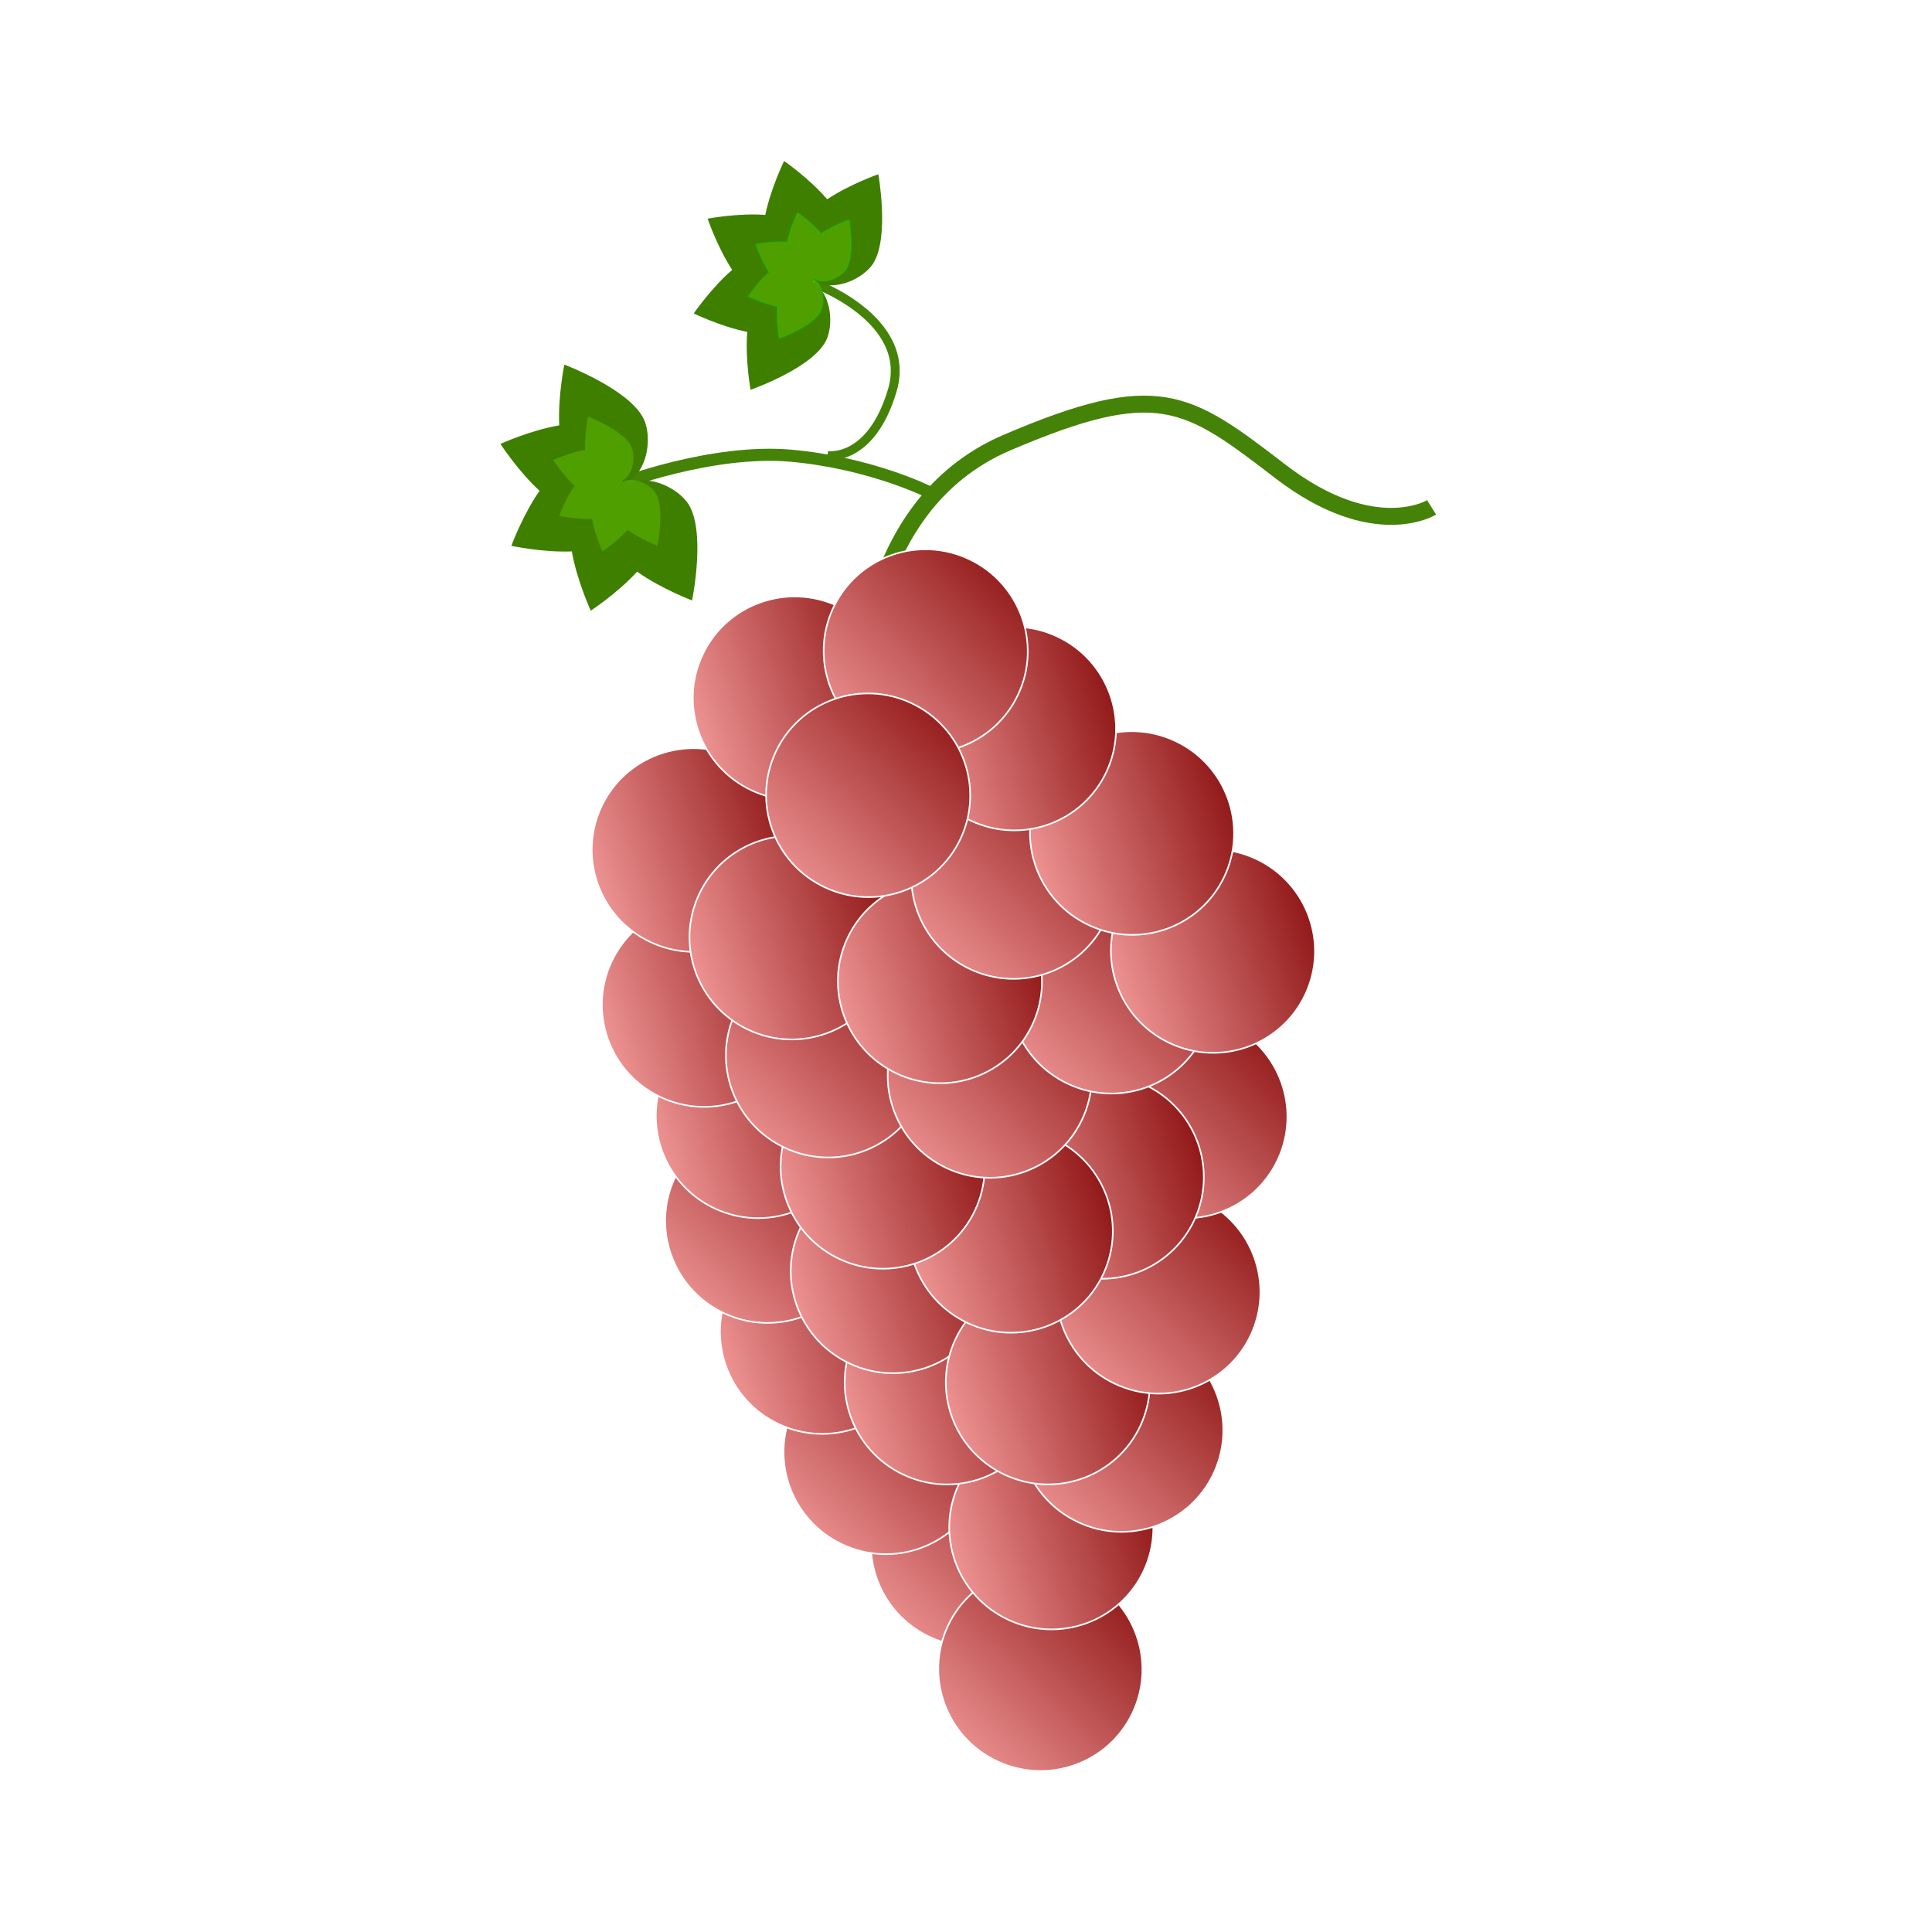 <svg:svg xmlns:svg="http://www.w3.org/2000/svg" height="1197.07" viewBox="-309.306 -96.564 1197.07 1197.07" width="1197.07">
 <svg:defs>
  <svg:filter height="200%" id="imagebot_12_blur" width="200%" x="-50%" y="-50%">
   <svg:feGaussianBlur in="SourceGraphic" stdDeviation="4" />
  </svg:filter>
  <svg:filter height="200%" id="imagebot_16_blur" width="200%" x="-50%" y="-50%">
   <svg:feGaussianBlur in="SourceGraphic" stdDeviation="4" />
  </svg:filter>
  <svg:linearGradient id="imagebot_188" x1="1" x2="0" y1="0" y2="1">
   <svg:stop offset="0" stop-color="#7f0000" stop-opacity="0.996" />
   <svg:stop offset="1" stop-color="#ffaaaa" stop-opacity="0.996" />
  </svg:linearGradient>
 </svg:defs>
 <svg:g id="imagebot_1">
  <svg:path d="M 89.141 162.223 C 79.521 144.111 40.361 129.361 40.361 129.361 S 36.317 148.999 37.199 166.995 C 19.356 169.994 0.75 178.494 0.75 178.494 S 11.731 195.356 25.015 207.549 C 14.601 222.364 7.525 241.64 7.525 241.64 S 27.099 245.849 45.002 245.096 C 48.118 263.048 56.716 281.808 56.716 281.808 S 73.418 270.898 85.453 257.639 C 100.274 268.213 119.509 275.466 119.509 275.466 S 128.806 230.346 116.144 214.218 C 108.316 204.247 90.997 197.384 79.999 203.218 C 79.807 203.15 79.611 203.085 79.415 203.023 C 79.316 202.845 79.247 202.644 79.147 202.465 C 79.211 202.27 79.27 202.073 79.331 201.878 C 79.597 201.757 79.856 201.623 80.111 201.481 C 91.098 195.426 94.62 176.937 90.343 164.908 C 90.023 164.001 89.62 163.104 89.145 162.214 L 89.141 162.223 z" fill="#3f7f00" id="imagebot_25" stroke="#d4ffaa" stroke-linecap="round" stroke-linejoin="round" stroke-width="0" />
  <svg:g id="imagebot_177" opacity="0.97" transform="translate(0 2.441) matrix(1 0 0 1 -4.883 0)">
   <svg:path d="M-96.614,1072.381C-96.614,1072.381 -101.074,952.103 -7.398,912.009C86.278,871.917 104.123,885.28 162.115,929.827C220.105,974.374 255.792,952.101 255.792,952.101" fill="#7f3f00" fill-opacity="0" id="imagebot_40" stroke="#3f7f00" stroke-width="10.5" transform="translate(0.75 0.75) matrix(1 0 0 1 326.05 -737.483)" />
   <svg:path d="M-56.117,942.386C-56.117,942.386 -91.804,924.567 -140.874,920.112C-189.944,915.658 -247.937,937.931 -247.937,937.931" fill="#7f3f00" fill-opacity="0" id="imagebot_22" stroke="#3f7f00" stroke-width="7.5" transform="translate(0.75 0.75) matrix(1 0 0 1 326.05 -737.483)" />
   <svg:path d="M-118.568,919.932C-118.568,919.932 -91.803,924.387 -78.42,879.841C-65.037,835.294 -127.49,813.02 -127.49,813.02" fill="#7f3f00" fill-opacity="0" id="imagebot_19" stroke="#3f7f00" stroke-width="5.5" transform="translate(0.75 0.75) matrix(1 0 0 1 326.05 -737.483)" />
  </svg:g>
  <svg:path d="M 231.95 66.282 C 241.856 49.878 234.901 11.394 234.901 11.394 S 217.219 17.571 203.215 26.911 C 192.253 14.038 176.516 3.191 176.516 3.191 S 168.264 20.089 164.861 36.591 C 147.99 35.345 129.144 38.915 129.144 38.915 S 135.158 56.635 144.348 70.634 C 131.451 81.745 120.536 97.639 120.536 97.639 S 137.292 105.802 153.693 109.096 C 152.325 126.055 155.735 144.963 155.735 144.963 S 196.364 130.776 203.222 112.883 C 207.461 101.822 204.657 84.639 194.705 78.615 C 194.667 78.423 194.625 78.24 194.58 78.052 C 194.676 77.887 194.802 77.736 194.899 77.57 C 195.086 77.525 195.273 77.49 195.459 77.44 C 195.683 77.591 195.915 77.738 196.15 77.876 C 206.273 83.784 222.784 77.737 230.374 68.54 C 230.947 67.848 231.474 67.094 231.96 66.287 L 231.95 66.282 z" fill="#3f7f00" id="imagebot_28" stroke="#d4ffaa" stroke-linecap="round" stroke-linejoin="round" stroke-width="0" />
  <svg:title />
  <svg:path d="M 215.045 69.827 C 220.426 60.867 216.648 39.846 216.648 39.846 S 207.042 43.22 199.434 48.322 C 193.479 41.29 184.931 35.366 184.931 35.366 S 180.448 44.595 178.599 53.611 C 169.434 52.93 159.197 54.88 159.197 54.88 S 162.463 64.559 167.456 72.205 C 160.45 78.275 154.52 86.957 154.52 86.957 S 163.623 91.416 172.532 93.215 C 171.789 102.479 173.641 112.807 173.641 112.807 S 195.713 105.057 199.439 95.284 C 201.741 89.242 200.218 79.855 194.812 76.565 C 194.791 76.462 194.768 76.361 194.744 76.258 C 194.796 76.166 194.865 76.087 194.917 75.995 C 195.019 75.965 195.12 75.951 195.222 75.924 C 195.343 76.007 195.469 76.087 195.597 76.163 C 201.096 79.39 210.066 76.089 214.189 71.063 C 214.501 70.685 214.787 70.274 215.051 69.833 L 215.045 69.827 z" fill="#7fff00" filter="url(#imagebot_12_blur)" id="imagebot_12" opacity="0.5" stroke="#00ff00" stroke-linecap="round" stroke-linejoin="round" />
  <svg:g id="imagebot_156">
   <svg:path d="M23.975,1624.27C9.161,1655.781 -28.48,1669.277 -60.1,1654.414C-91.719,1639.55 -105.343,1601.955 -90.53,1570.443C-75.717,1538.931 -38.076,1525.435 -6.456,1540.299C25.163,1555.163 38.788,1592.758 23.975,1624.27z" fill="url(#imagebot_188)" id="imagebot_136" stroke="#ffffff" stroke-linecap="round" stroke-linejoin="round" transform="translate(0.75 0.75) matrix(1 0 0 1 326.05 -737.483)" />
   <svg:path d="M-30.133,1566.954C-44.946,1598.465 -82.587,1611.961 -114.207,1597.098C-145.827,1582.234 -159.451,1544.639 -144.638,1513.127C-129.825,1481.615 -92.183,1468.119 -60.564,1482.983C-28.944,1497.846 -15.32,1535.442 -30.133,1566.954z" fill="url(#imagebot_188)" id="imagebot_134" stroke="#ffffff" stroke-linecap="round" stroke-linejoin="round" transform="translate(0.75 0.75) matrix(1 0 0 1 326.05 -737.483)" />
   <svg:path d="M310.311,1197.006C310.31,1231.826 281.987,1260.054 247.047,1260.054S183.784,1231.826 183.784,1197.006C183.784,1162.186 212.108,1133.958 247.047,1133.958L247.047,1133.958C281.987,1133.958 310.311,1162.186 310.311,1197.006L310.311,1197.006z" fill="url(#imagebot_188)" id="imagebot_132" stroke="#ffffff" stroke-linecap="round" stroke-linejoin="round" transform="translate(0.75 0.75) matrix(0.905 0.425 -0.425 0.905 484.41 -460.263)" />
   <svg:path d="M-103.462,1423.664C-118.275,1455.175 -155.916,1468.671 -187.536,1453.807C-219.156,1438.943 -232.78,1401.349 -217.967,1369.837C-203.154,1338.325 -165.512,1324.829 -133.893,1339.693C-102.273,1354.557 -88.649,1392.151 -103.462,1423.664z" fill="url(#imagebot_188)" id="imagebot_130" stroke="#ffffff" stroke-linecap="round" stroke-linejoin="round" transform="translate(0.75 0.75) matrix(1 0 0 1 326.05 -737.483)" />
   <svg:path d="M248.915,1128.145C248.915,1162.965 220.591,1191.192 185.651,1191.192S122.388,1162.965 122.388,1128.145S150.712,1065.097 185.651,1065.097L185.651,1065.097C220.591,1065.097 248.915,1093.324 248.915,1128.145L248.915,1128.145z" fill="url(#imagebot_188)" id="imagebot_128" stroke="#ffffff" stroke-linecap="round" stroke-linejoin="round" transform="translate(0.75 0.75) matrix(0.905 0.425 -0.425 0.905 470.97 -505.513)" />
   <svg:path d="M209.504,1096.265C209.503,1131.086 181.179,1159.313 146.24,1159.313S82.977,1131.086 82.977,1096.265C82.977,1061.445 111.301,1033.218 146.24,1033.218L146.24,1033.218C181.18,1033.218 209.504,1061.445 209.504,1096.265L209.504,1096.265z" fill="url(#imagebot_188)" id="imagebot_126" stroke="#ffffff" stroke-linecap="round" stroke-linejoin="round" transform="translate(0.75 0.75) matrix(0.905 0.425 -0.425 0.905 459.66 -528.853)" />
   <svg:path d="M 392.555 964.562 C 377.742 996.074 340.101 1009.57 308.481 994.706 C 276.861 979.842 263.237 942.247 278.05 910.736 C 292.864 879.223 330.505 865.728 362.125 880.591 C 393.744 895.455 407.368 933.051 392.555 964.562 z" fill="url(#imagebot_188)" id="imagebot_124" stroke="#ffffff" stroke-linecap="round" stroke-linejoin="round" />
   <svg:path d="M429.459,1229.584C429.459,1264.404 401.135,1292.632 366.196,1292.632S302.933,1264.404 302.933,1229.584C302.933,1194.764 331.257,1166.536 366.196,1166.536L366.196,1166.536C401.135,1166.536 429.459,1194.764 429.459,1229.584L429.459,1229.584z" fill="url(#imagebot_188)" id="imagebot_122" stroke="#ffffff" stroke-linecap="round" stroke-linejoin="round" transform="translate(0.75 0.75) matrix(0.905 0.425 -0.425 0.905 532.49 -419.243)" />
   <svg:path d="M365.403,1194.022C365.403,1228.842 337.079,1257.069 302.14,1257.069S238.877,1228.842 238.877,1194.022S267.201,1130.974 302.14,1130.974L302.14,1130.974C337.079,1130.974 365.403,1159.201 365.403,1194.022L365.403,1194.022z" fill="url(#imagebot_188)" id="imagebot_120" stroke="#ffffff" stroke-linecap="round" stroke-linejoin="round" transform="translate(0.75 0.75) matrix(0.905 0.425 -0.425 0.905 510.57 -449.653)" />
   <svg:path d="M326,1162.16C326,1196.981 297.676,1225.208 262.737,1225.208S199.474,1196.981 199.474,1162.16C199.474,1127.34 227.798,1099.113 262.737,1099.113L262.737,1099.113C297.677,1099.113 326,1127.34 326,1162.16L326,1162.16z" fill="url(#imagebot_188)" id="imagebot_118" stroke="#ffffff" stroke-linecap="round" stroke-linejoin="round" transform="translate(0.75 0.75) matrix(0.905 0.425 -0.425 0.905 499.26 -472.983)" />
   <svg:path d="M 442.68 816.374 C 427.867 847.886 390.225 861.382 358.606 846.518 S 313.361 794.059 328.175 762.547 C 342.988 731.035 380.629 717.539 412.249 732.403 L 412.249 732.403 C 443.869 747.267 457.493 784.862 442.68 816.374 L 442.68 816.374 z" fill="url(#imagebot_188)" id="imagebot_116" stroke="#ffffff" stroke-linecap="round" stroke-linejoin="round" />
   <svg:path d="M402.919,1176.386C402.919,1211.207 374.595,1239.434 339.655,1239.434S276.392,1211.207 276.392,1176.386C276.392,1141.566 304.716,1113.339 339.655,1113.339L339.655,1113.339C374.595,1113.339 402.919,1141.566 402.919,1176.386L402.919,1176.386z" fill="url(#imagebot_188)" id="imagebot_114" stroke="#ffffff" stroke-linecap="round" stroke-linejoin="round" transform="translate(0.75 0.75) matrix(0.905 0.425 -0.425 0.905 531.78 -449.653)" />
   <svg:path d="M 465.665 730.725 C 450.852 762.237 413.211 775.733 381.591 760.869 S 336.347 708.41 351.16 676.898 C 365.973 645.386 403.615 631.89 435.234 646.754 L 435.234 646.754 C 466.854 661.618 480.479 699.213 465.665 730.725 L 465.665 730.725 z" fill="url(#imagebot_188)" id="imagebot_112" stroke="#ffffff" stroke-linecap="round" stroke-linejoin="round" />
   <svg:path d="M 482.387 622.09 C 467.574 653.602 429.933 667.098 398.313 652.234 S 353.069 599.775 367.882 568.263 C 382.695 536.751 420.337 523.255 451.956 538.119 L 451.956 538.119 C 483.576 552.983 497.201 590.578 482.387 622.09 L 482.387 622.09 z" fill="url(#imagebot_188)" id="imagebot_110" stroke="#ffffff" stroke-linecap="round" stroke-linejoin="round" />
   <svg:path d="M387.08,1090.687C387.08,1125.508 358.756,1153.735 323.817,1153.735S260.554,1125.508 260.553,1090.687C260.553,1055.867 288.877,1027.64 323.817,1027.64L323.817,1027.64C358.756,1027.64 387.08,1055.867 387.08,1090.687L387.08,1090.687z" fill="url(#imagebot_188)" id="imagebot_108" stroke="#ffffff" stroke-linecap="round" stroke-linejoin="round" transform="translate(0.75 0.75) matrix(0.905 0.425 -0.425 0.905 543.1 -492.783)" />
   <svg:path d="M362.718,1126.565C362.718,1161.385 334.394,1189.612 299.455,1189.612S236.192,1161.385 236.192,1126.565S264.516,1063.517 299.455,1063.517L299.455,1063.517C334.394,1063.517 362.718,1091.745 362.718,1126.565L362.718,1126.565z" fill="url(#imagebot_188)" id="imagebot_106" stroke="#ffffff" stroke-linecap="round" stroke-linejoin="round" transform="translate(0.75 0.75) matrix(0.905 0.425 -0.425 0.905 524.01 -481.473)" />
   <svg:path d="M304.025,1125.152C304.025,1159.972 275.701,1188.199 240.762,1188.199S177.499,1159.972 177.498,1125.152C177.498,1090.332 205.822,1062.104 240.762,1062.104L240.762,1062.104C275.701,1062.104 304.025,1090.332 304.025,1125.152L304.025,1125.152z" fill="url(#imagebot_188)" id="imagebot_104" stroke="#ffffff" stroke-linecap="round" stroke-linejoin="round" transform="translate(0.75 0.75) matrix(0.905 0.425 -0.425 0.905 497.14 -494.903)" />
   <svg:path d="M 260.942 584.412 C 246.128 615.924 208.487 629.42 176.867 614.556 C 145.248 599.692 131.624 562.097 146.437 530.585 C 161.25 499.074 198.891 485.578 230.511 500.441 C 262.131 515.305 275.755 552.9 260.942 584.412 z" fill="url(#imagebot_188)" id="imagebot_102" stroke="#ffffff" stroke-linecap="round" stroke-linejoin="round" />
   <svg:path d="M 361.196 597.007 C 346.383 628.519 308.742 642.015 277.122 627.151 S 231.878 574.692 246.691 543.18 S 299.146 498.172 330.766 513.036 L 330.766 513.036 C 362.385 527.9 376.01 565.495 361.196 597.007 L 361.196 597.007 z" fill="url(#imagebot_188)" id="imagebot_100" stroke="#ffffff" stroke-linecap="round" stroke-linejoin="round" />
   <svg:path d="M 436.416 544.802 C 421.603 576.314 383.962 589.81 352.342 574.946 S 307.098 522.487 321.911 490.975 S 374.366 445.967 405.986 460.831 L 405.986 460.831 C 437.605 475.695 451.23 513.29 436.416 544.802 L 436.416 544.802 z" fill="url(#imagebot_188)" id="imagebot_98" stroke="#ffffff" stroke-linecap="round" stroke-linejoin="round" />
   <svg:path d="M178.714,1040.508C178.714,1075.328 150.391,1103.556 115.451,1103.556S52.188,1075.328 52.188,1040.508C52.188,1005.688 80.512,977.46 115.451,977.46L115.451,977.46C150.391,977.46 178.714,1005.688 178.714,1040.508L178.714,1040.508z" fill="url(#imagebot_188)" id="imagebot_96" stroke="#ffffff" stroke-linecap="round" stroke-linejoin="round" transform="translate(0.75 0.75) matrix(0.905 0.425 -0.425 0.905 457.54 -561.373)" />
   <svg:path d="M230.256,1055.973C230.256,1090.793 201.933,1119.021 166.993,1119.021S103.73,1090.793 103.73,1055.973C103.73,1021.153 132.054,992.925 166.993,992.925L166.993,992.925C201.933,992.925 230.256,1021.153 230.256,1055.973L230.256,1055.973z" fill="url(#imagebot_188)" id="imagebot_84" stroke="#ffffff" stroke-linecap="round" stroke-linejoin="round" transform="translate(0.75 0.75) matrix(0.905 0.425 -0.425 0.905 478.04 -542.993)" />
   <svg:path d="M292.942,1046.353C292.942,1081.173 264.618,1109.4 229.678,1109.4S166.415,1081.173 166.415,1046.353S194.739,983.305 229.678,983.305L229.678,983.305C264.618,983.305 292.942,1011.532 292.942,1046.353L292.942,1046.353z" fill="url(#imagebot_188)" id="imagebot_78" stroke="#ffffff" stroke-linecap="round" stroke-linejoin="round" transform="translate(0.75 0.75) matrix(0.905 0.425 -0.425 0.905 509.16 -533.803)" />
   <svg:path d="M 375.821 473.748 C 361.008 505.26 323.366 518.756 291.747 503.892 S 246.503 451.433 261.316 419.921 S 313.77 374.913 345.39 389.777 L 345.39 389.777 C 377.01 404.641 390.634 442.236 375.821 473.748 L 375.821 473.748 z" fill="url(#imagebot_188)" id="imagebot_72" stroke="#ffffff" stroke-linecap="round" stroke-linejoin="round" />
   <svg:path d="M388.95,987.485C388.95,1022.306 360.627,1050.533 325.687,1050.533S262.424,1022.306 262.424,987.485C262.424,952.665 290.748,924.438 325.687,924.438L325.687,924.438C360.627,924.438 388.95,952.665 388.95,987.485L388.95,987.485z" fill="url(#imagebot_188)" id="imagebot_66" stroke="#ffffff" stroke-linecap="round" stroke-linejoin="round" transform="translate(0.75 0.75) matrix(0.905 0.425 -0.425 0.905 566.43 -540.163)" />
   <svg:path d="M338.356,957.818C338.356,992.639 310.032,1020.866 275.093,1020.866S211.829,992.639 211.829,957.818C211.829,922.998 240.153,894.771 275.093,894.771L275.093,894.771C310.032,894.771 338.356,922.998 338.356,957.818L338.356,957.818z" fill="url(#imagebot_188)" id="imagebot_60" stroke="#ffffff" stroke-linecap="round" stroke-linejoin="round" transform="translate(0.75 0.75) matrix(0.905 0.425 -0.425 0.905 549.46 -564.913)" />
   <svg:path d="M276.353,939.626C276.353,974.446 248.029,1002.673 213.09,1002.673S149.827,974.446 149.827,939.626C149.827,904.806 178.15,876.578 213.09,876.578L213.09,876.578C248.029,876.578 276.353,904.806 276.353,939.626L276.353,939.626z" fill="url(#imagebot_188)" id="imagebot_54" stroke="#ffffff" stroke-linecap="round" stroke-linejoin="round" transform="translate(0.75 0.75) matrix(0.905 0.425 -0.425 0.905 524.71 -586.833)" />
   <svg:path d="M189.773,966.591C189.773,1001.411 161.449,1029.638 126.51,1029.638S63.246,1001.411 63.246,966.591C63.246,931.77 91.57,903.543 126.51,903.543L126.51,903.543C161.449,903.543 189.773,931.77 189.773,966.591L189.773,966.591z" fill="url(#imagebot_188)" id="imagebot_48" stroke="#ffffff" stroke-linecap="round" stroke-linejoin="round" transform="translate(0.75 0.75) matrix(0.905 0.425 -0.425 0.905 478.75 -593.193)" />
   <svg:path d="M 321.519 333.796 C 306.705 365.308 269.064 378.804 237.444 363.94 S 192.2 311.482 207.013 279.97 C 221.826 248.458 259.468 234.962 291.088 249.825 L 291.088 249.825 C 322.707 264.689 336.332 302.284 321.519 333.796 L 321.519 333.796 z" fill="url(#imagebot_188)" id="imagebot_34" stroke="#ffffff" stroke-linecap="round" stroke-linejoin="round" />
   <svg:path d="M 285.862 423.092 C 271.048 454.604 233.407 468.1 201.787 453.236 S 156.543 400.777 171.356 369.265 C 186.17 337.753 223.811 324.257 255.431 339.121 L 255.431 339.121 C 287.051 353.985 300.675 391.58 285.862 423.092 L 285.862 423.092 z" fill="url(#imagebot_188)" id="imagebot_10" stroke="#ffffff" stroke-linecap="round" stroke-linejoin="round" />
  </svg:g>
  <svg:path d="M-250.126,918.75C-255.359,908.839 -276.659,900.768 -276.659,900.768S-278.859,911.514 -278.379,921.362C-288.084,923.003 -298.205,927.654 -298.205,927.654S-292.232,936.882 -285.006,943.554C-290.671,951.66 -294.52,962.208 -294.52,962.208S-283.873,964.511 -274.135,964.099C-272.44,973.922 -267.763,984.188 -267.763,984.188S-258.678,978.218 -252.132,970.962C-244.071,976.748 -233.608,980.717 -233.608,980.717S-228.551,956.027 -235.438,947.202C-239.696,941.746 -249.116,937.991 -255.099,941.183C-255.203,941.148 -255.31,941.109 -255.417,941.077C-255.47,940.979 -255.508,940.87 -255.563,940.771C-255.528,940.665 -255.495,940.556 -255.462,940.45C-255.318,940.385 -255.177,940.311 -255.038,940.235C-249.062,936.921 -247.146,926.803 -249.473,920.221C-249.647,919.726 -249.866,919.234 -250.124,918.747L-250.126,918.75z" fill="#7fff00" filter="url(#imagebot_16_blur)" id="imagebot_16" opacity="0.5" stroke="#7fff00" stroke-linecap="round" stroke-linejoin="round" stroke-opacity="0" transform="translate(2.441 0) matrix(1 0 0 1 329.241 -739.174)" />
 </svg:g>
</svg:svg>